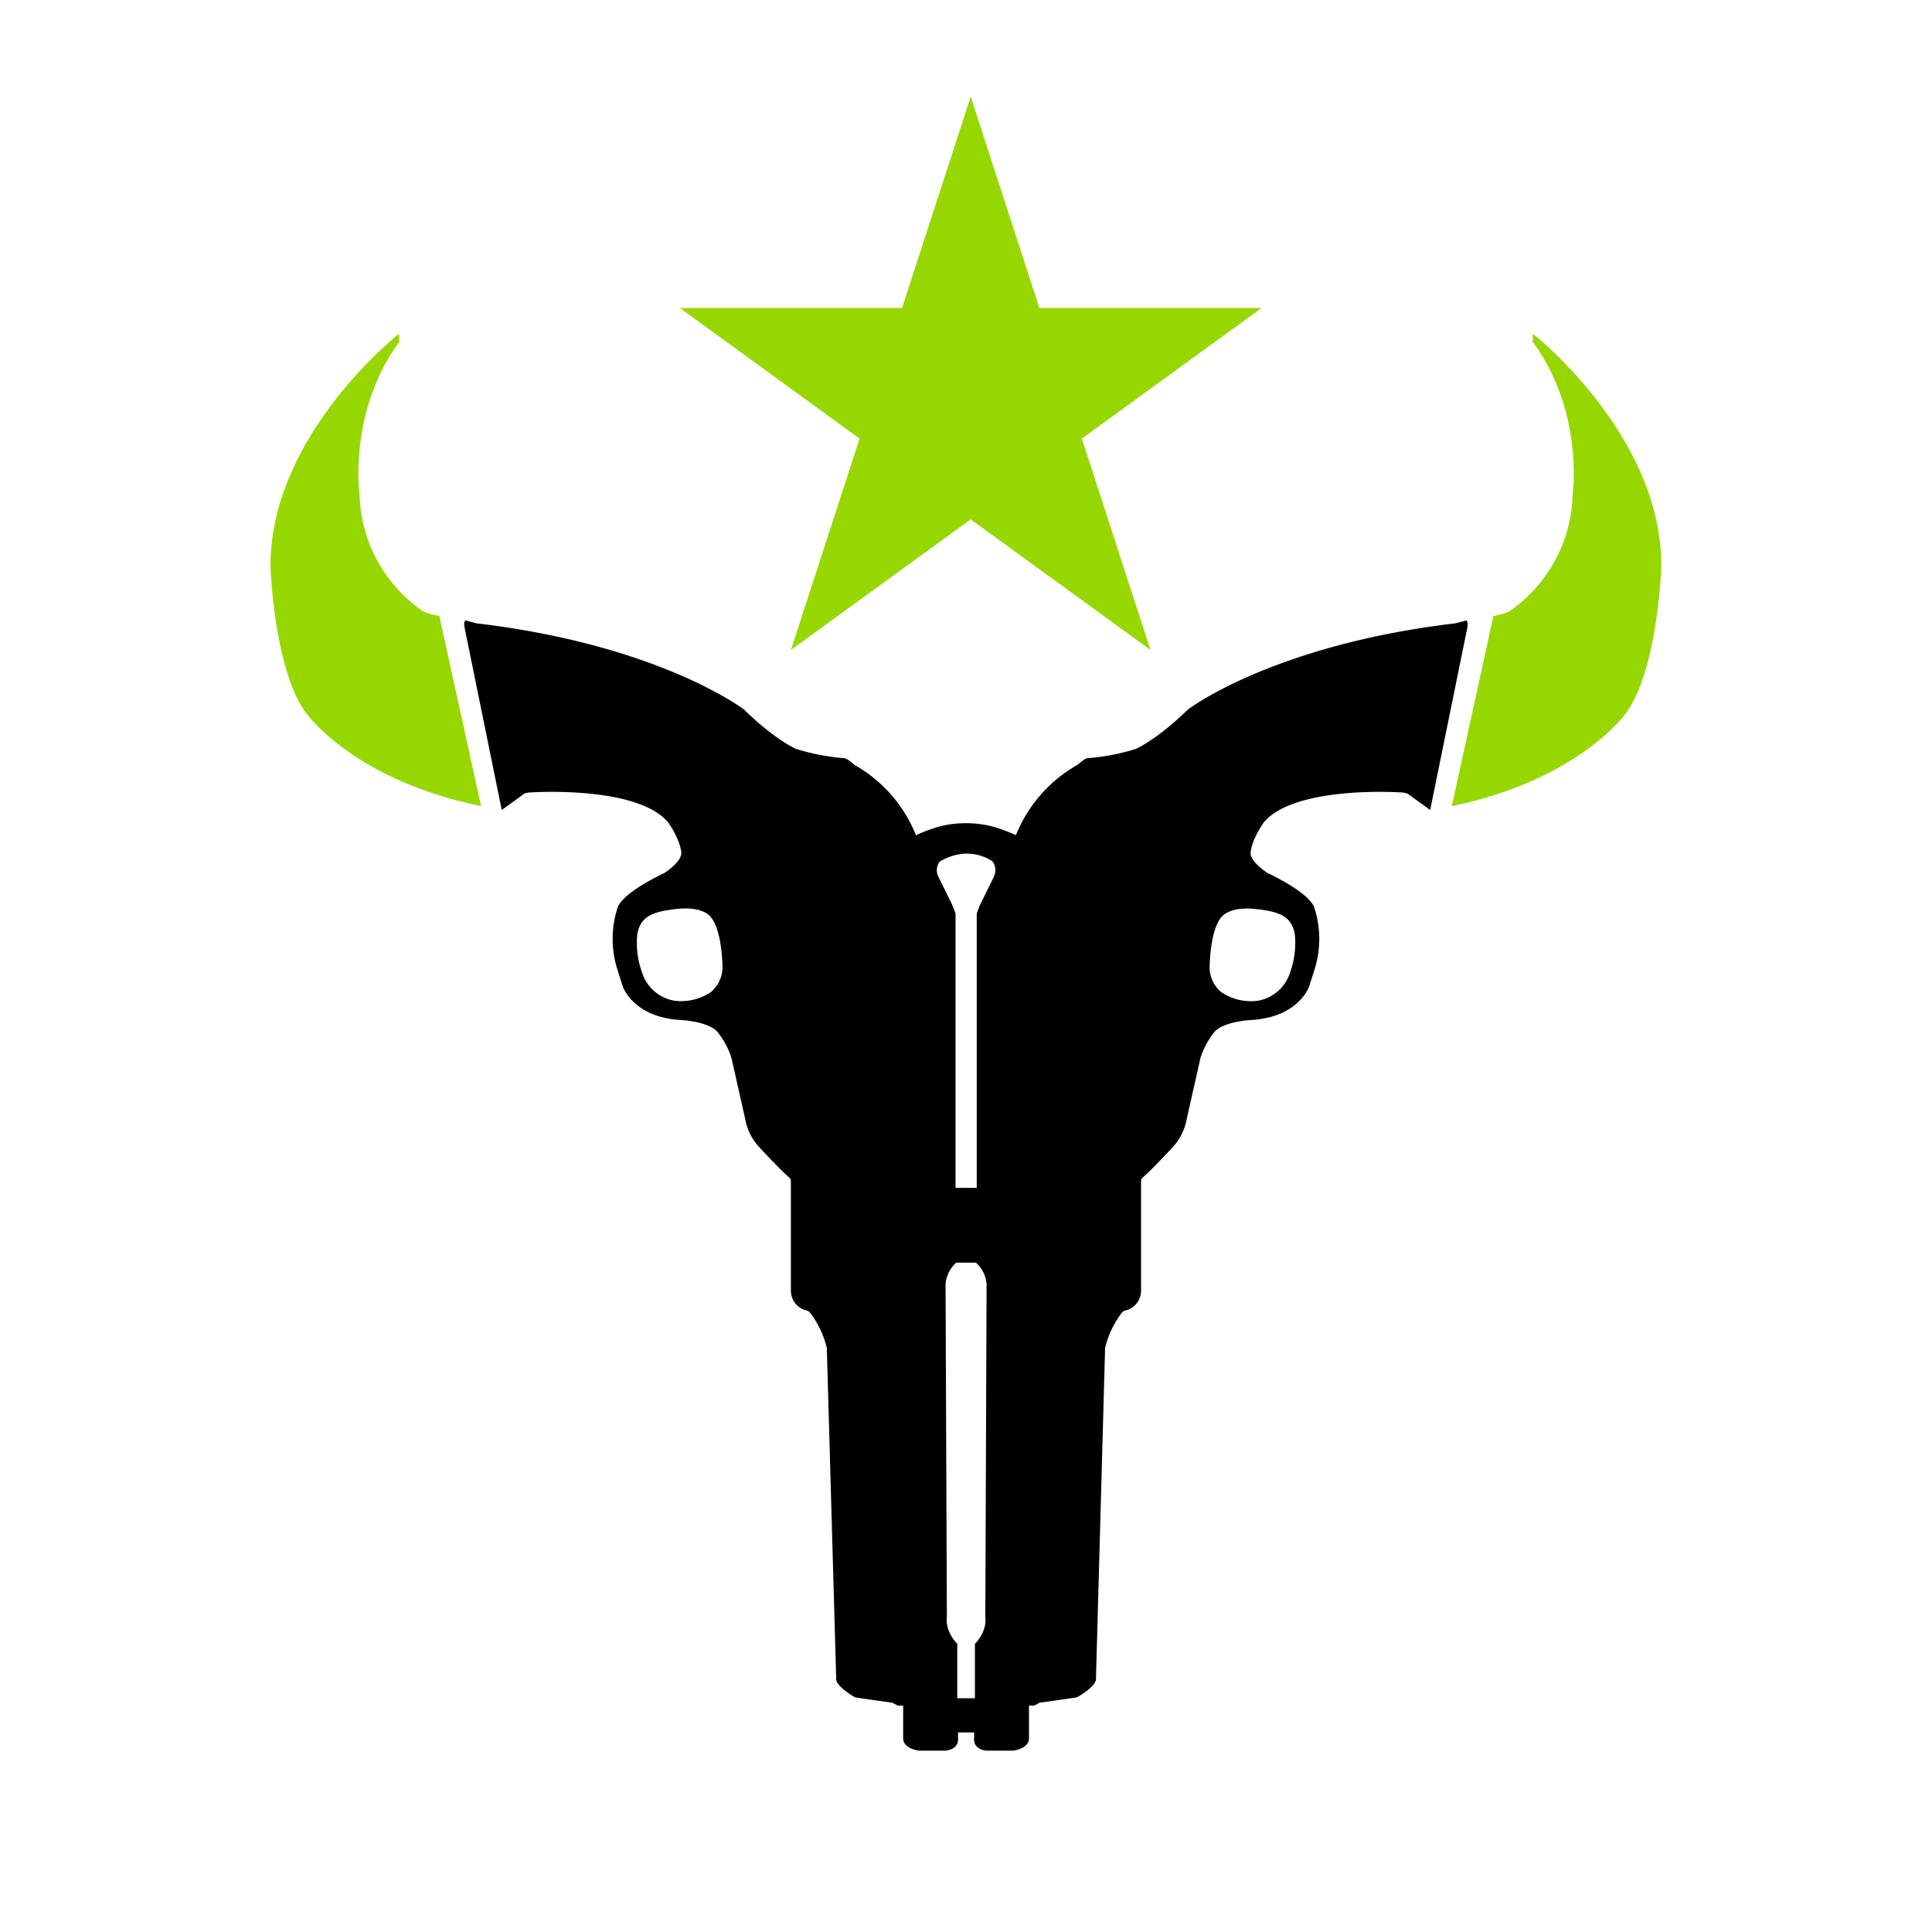 <svg id="Layer_1" data-name="Layer 1" xmlns="http://www.w3.org/2000/svg" width="500" height="500" viewBox="0 0 500 500">
  <defs>
    <style>
      .cls-1 {
        fill: #97d700;
      }
    </style>
  </defs>
  <title>Team_Logos_Houston</title>
  <g id="Houston">
    <g>
      <polygon class="cls-1" points="251.22 25 268.99 79.7 326.51 79.7 279.98 113.51 297.75 168.21 251.22 134.41 204.69 168.21 222.46 113.51 175.93 79.7 233.45 79.7 251.22 25"/>
      <path d="M379.51,160.56l-2.88.76c-47.4,5.6-69.21,22.31-69.21,22.31-8.22,8-13.53,10.21-13.53,10.21a57,57,0,0,1-12.2,2.36c-.75-.17-2.77,1.7-2.77,1.7a36.47,36.47,0,0,0-16,18.25,41.23,41.23,0,0,0-5.7-2.16,28,28,0,0,0-14.17-.08,44.14,44.14,0,0,0-6,2.24,36.47,36.47,0,0,0-16-18.25s-2-1.87-2.77-1.7a57,57,0,0,1-12.2-2.36s-5.31-2.19-13.53-10.21c0,0-21.81-16.71-69.21-22.31l-2.88-.76s-.55.5-.22,1.88l9.61,47.19,5.44-3.94s.44-.56,2.11-.61c0,0,27.37-1.87,35.49,7.72,0,0,3,4.13,3.41,7.65,0,0,.76,2-4.34,5.48,0,0-10,4.55-12,8.62a26,26,0,0,0-.43,15.51s.87,2.93,1.68,5.31c0,0,2.68,8,15.17,8.62,0,0,7.55.38,9.61,3.47a20.87,20.87,0,0,1,3.31,6.34l3.52,15.61a14.47,14.47,0,0,0,3.58,7.37s5.39,5.88,8,8.1c0,0,.32.23.28,1.06v27.94a5.27,5.27,0,0,0,3.69,5.18,2,2,0,0,1,1.43.86,24.63,24.63,0,0,1,4.18,8.91l2.42,85.41s-.74,1.71,4.82,5l.78.16,9,1.28,1.36.74h1.38V450s-.14,2.38,4,3.06h7s3.37-.17,3.2-3.13v-1.58h4.16v1.58c-.17,3,3.2,3.13,3.2,3.13h7c4.13-.69,4-3.06,4-3.06V441.4h1.38l1.36-.74,9-1.28.78-.16c5.56-3.27,4.82-5,4.82-5L286,348.83a24.63,24.63,0,0,1,4.18-8.91,2,2,0,0,1,1.43-.86,5.27,5.27,0,0,0,3.69-5.18V305.94c0-.83.28-1.06.28-1.06,2.63-2.22,8-8.1,8-8.1a14.47,14.47,0,0,0,3.58-7.37l3.52-15.61a20.87,20.87,0,0,1,3.31-6.34c2.06-3.09,9.61-3.47,9.61-3.47,12.48-.65,15.17-8.62,15.17-8.62.81-2.39,1.68-5.31,1.68-5.31a26,26,0,0,0-.43-15.51c-2-4.07-12-8.62-12-8.62-5.1-3.47-4.34-5.48-4.34-5.48.43-3.52,3.41-7.65,3.41-7.65,8.12-9.59,35.49-7.72,35.49-7.72,1.67.06,2.11.61,2.11.61l5.44,3.94,9.61-47.19C380.06,161.06,379.51,160.56,379.51,160.56ZM184.07,256.68a13.79,13.79,0,0,1-9.54,2.3,10.65,10.65,0,0,1-8.42-7.46,22.27,22.27,0,0,1-1.18-9.71c.84-5.05,4.69-5.87,9.6-6.51,7.91-1,9.6,2.27,9.6,2.27,2.86,3.72,2.86,13.05,2.86,13.05A8.59,8.59,0,0,1,184.07,256.68ZM255,418.43c.48,4-2.69,7-2.69,7v14.08h-4.57V425.39s-3.17-2.93-2.69-7l-.34-86a8.3,8.3,0,0,1,2.75-5.61h5.12a8.3,8.3,0,0,1,2.75,5.61Zm2.26-191.61-3.36,6.81a27.82,27.82,0,0,0-1.12,2.78v71h-5.49v-71a27.82,27.82,0,0,0-1.12-2.78l-3.36-6.81a3.72,3.72,0,0,1,.41-3.86c7.77-4.55,13.6-.05,13.6-.05a3.7,3.7,0,0,1,.41,3.91Zm68.24,8.48c4.91.64,8.76,1.46,9.6,6.51a22.27,22.27,0,0,1-1.18,9.71A10.65,10.65,0,0,1,325.5,259a13.79,13.79,0,0,1-9.54-2.3,8.59,8.59,0,0,1-2.92-6.06s0-9.33,2.86-13.05c0,0,1.88-3.27,9.57-2.27Z"/>
      <path class="cls-1" d="M113.69,159.4a16.45,16.45,0,0,1-4.13-1.14A37.89,37.89,0,0,1,93.05,128s-3-21.4,10.26-39.49V86.35S70,112.43,70,146.45c0,0,.82,26.24,9,37.81,0,0,12,17.47,45.51,24.37Z"/>
      <path class="cls-1" d="M396.68,86.35v2.13C410,106.56,407,128,407,128a37.93,37.93,0,0,1-16.5,30.3,16.4,16.4,0,0,1-4,1.11l-10.77,49.22C409.09,201.71,421,184.3,421,184.3c8.13-11.57,8.95-37.81,8.95-37.81C430,112.43,396.68,86.35,396.68,86.35Z"/>
    </g>
  </g>
</svg>
